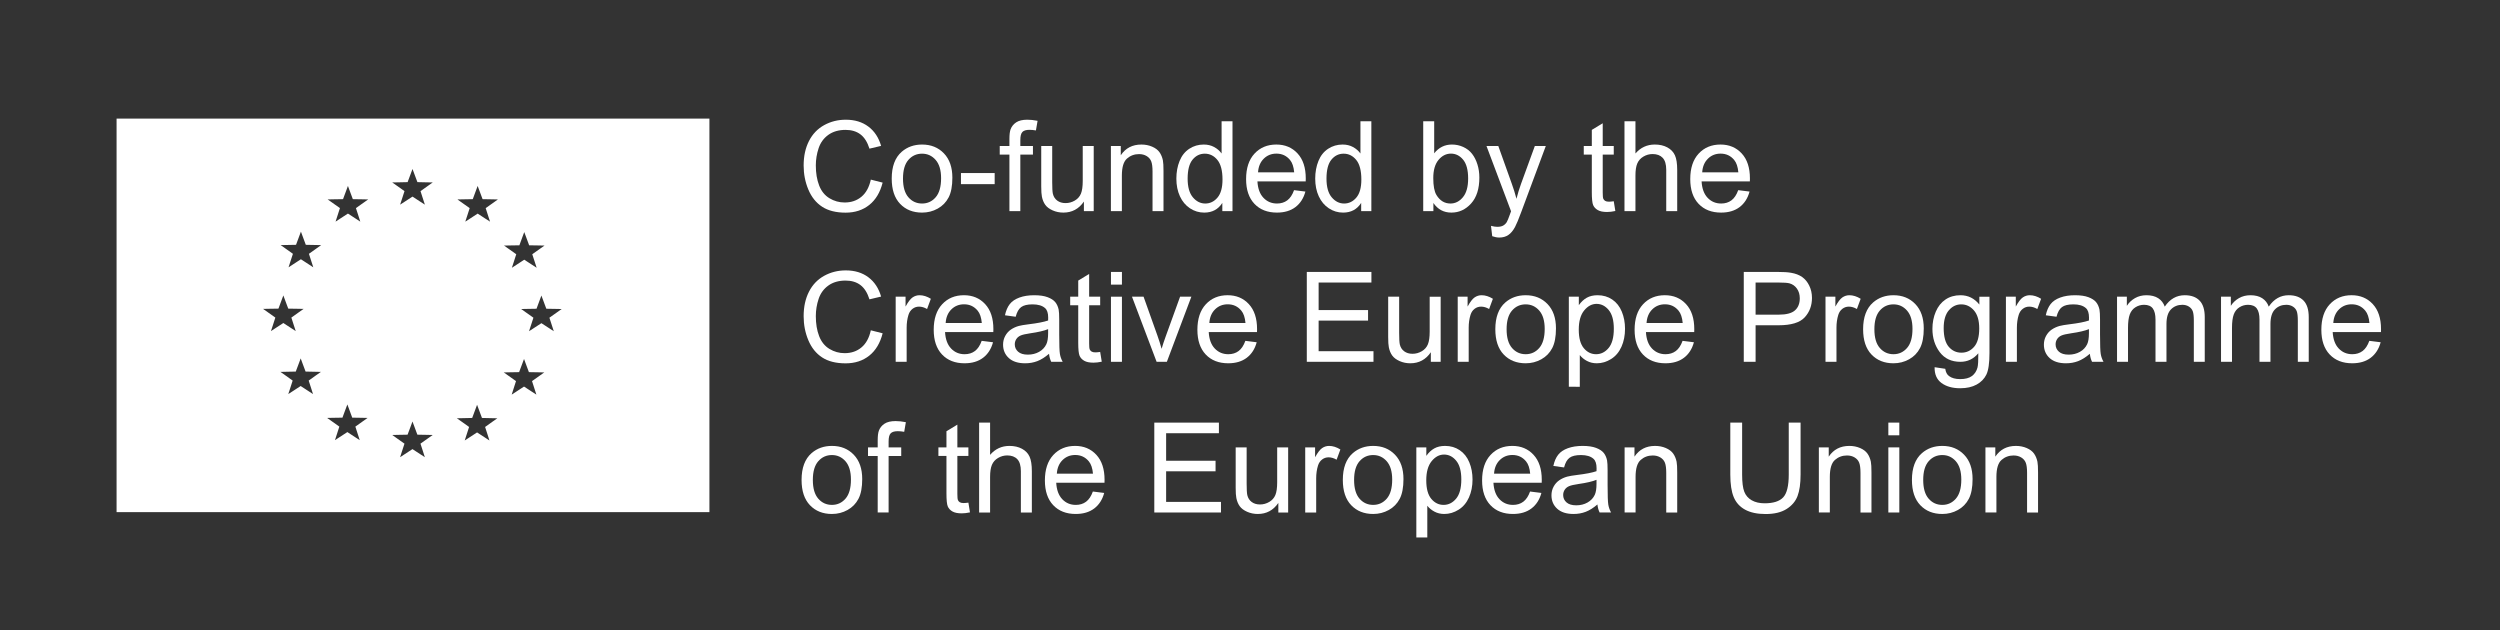 <?xml version="1.0" encoding="utf-8"?>
<!-- Generator: Adobe Illustrator 17.0.0, SVG Export Plug-In . SVG Version: 6.00 Build 0)  -->
<!DOCTYPE svg PUBLIC "-//W3C//DTD SVG 1.1//EN" "http://www.w3.org/Graphics/SVG/1.1/DTD/svg11.dtd">
<svg version="1.1" id="Layer_1" xmlns="http://www.w3.org/2000/svg" xmlns:xlink="http://www.w3.org/1999/xlink" x="0px" y="0px"
	 width="1067.959px" height="269.291px" viewBox="0 0 1067.959 269.291" enable-background="new 0 0 1067.959 269.291"
	 xml:space="preserve">
<rect x="0" y="0" width="1067.959" height="269.291" fill="#333333" stroke="none"/>
<rect y="219.675" fill="none" width="49.606" height="49.607"/>
<rect x="1018.353" y="219.675" fill="none" width="49.606" height="49.607"/>
<rect x="1018.353" y="0" fill="none" width="49.606" height="49.605"/>
<rect y="0" fill="none" width="49.606" height="49.605"/>
<rect y="0" fill="none" width="1068.243" height="269.291"/>
<g>
	<g>
		<path fill="#FFFFFF" d="M49.798,50.651v168.124h253.254V50.651H49.798z M217.959,104.85l3.913-0.061l1.258-3.441l0.821-2.208
			l0.824,2.208l1.271,3.441l3.918,0.061l2.645,0.054l-2.168,1.526l-3.067,2.177l1.116,3.441l0.754,2.341l-2.061-1.344l-3.232-2.109
			l-3.217,2.109l-2.07,1.344l0.763-2.341l1.104-3.441l-3.068-2.177l-2.152-1.526L217.959,104.85z M115.754,141.44l0.763-2.341
			l1.107-3.429l-3.077-2.188l-2.158-1.526l2.65-0.055l3.913-0.061l1.273-3.435l0.818-2.201l0.811,2.201l1.28,3.435l3.906,0.061
			l2.648,0.055l-2.158,1.526l-3.065,2.188l1.104,3.429l0.76,2.341l-2.067-1.35l-3.22-2.104l-3.229,2.104L115.754,141.44z
			 M134.931,160.382l-3.068,2.194l1.106,3.429l0.745,2.341l-2.052-1.343l-3.226-2.104l-3.219,2.104l-2.07,1.331l0.767-2.329
			l1.106-3.429l-3.067-2.194l-2.15-1.516l2.636-0.06l3.907-0.08l1.283-3.416l0.824-2.208l0.806,2.208l1.28,3.416l3.9,0.08
			l2.645,0.06L134.931,160.382z M135.046,106.236l-3.079,2.189l1.106,3.429l0.76,2.341l-2.058-1.344l-3.232-2.104l-3.226,2.104
			l-2.049,1.338l0.745-2.335l1.119-3.429l-3.073-2.189l-2.156-1.533l2.648-0.048l3.906-0.073l1.271-3.422l0.82-2.208l0.818,2.208
			l1.267,3.422l3.916,0.073l2.642,0.048L135.046,106.236z M154.871,180.062l-3.065,2.183l1.104,3.43l0.763,2.348l-2.074-1.345
			l-3.208-2.104l-3.237,2.104l-2.059,1.345l0.76-2.348l1.107-3.43l-3.061-2.183l-2.162-1.532l2.642-0.055l3.91-0.061l1.271-3.442
			l0.83-2.2l0.815,2.2l1.265,3.442l3.913,0.061l2.645,0.055L154.871,180.062z M155.117,86.719l-3.07,2.177l1.109,3.441l0.754,2.346
			l-2.067-1.355l-3.213-2.098l-3.223,2.098l-2.064,1.355l0.757-2.346l1.113-3.441l-3.08-2.177l-2.155-1.526l2.654-0.055l3.903-0.062
			l1.28-3.441l0.815-2.201l0.812,2.201l1.28,3.441l3.91,0.062l2.648,0.055L155.117,86.719z M182.682,187.346l-3.064,2.178
			l1.113,3.429l0.751,2.348l-2.058-1.345l-3.226-2.103l-3.219,2.103l-2.061,1.345l0.75-2.348l1.116-3.429l-3.08-2.178l-2.155-1.531
			l2.651-0.056l3.907-0.072l1.28-3.423l0.812-2.207l0.824,2.207l1.265,3.423l3.922,0.072l2.636,0.056L182.682,187.346z
			 M182.706,79.465l-3.071,2.182l1.107,3.442l0.754,2.334l-2.058-1.336l-3.226-2.104l-3.222,2.104l-2.07,1.336l0.763-2.334
			l1.112-3.442l-3.07-2.182l-2.159-1.532l2.645-0.042l3.913-0.086l1.277-3.423l0.812-2.201l0.821,2.201l1.277,3.423l3.903,0.086
			l2.642,0.042L182.706,79.465z M210.295,180.202l-3.067,2.19l1.106,3.43l0.739,2.346l-2.046-1.344l-3.231-2.104l-3.217,2.104
			l-2.058,1.344l0.757-2.346l1.11-3.43l-3.07-2.19l-2.159-1.519l2.645-0.055l3.906-0.086l1.271-3.422l0.815-2.201l0.82,2.201
			l1.274,3.422l3.91,0.086l2.648,0.055L210.295,180.202z M210.542,86.731l-3.064,2.177l1.095,3.441l0.766,2.334l-2.07-1.337
			l-3.223-2.103l-3.21,2.103l-2.074,1.337l0.766-2.334l1.11-3.441l-3.077-2.177l-2.158-1.532l2.65-0.055l3.907-0.067l1.271-3.441
			l0.814-2.201l0.824,2.201l1.28,3.441l3.913,0.067l2.635,0.055L210.542,86.731z M230.342,160.624l-3.07,2.176l1.106,3.442
			l0.757,2.336l-2.059-1.338l-3.219-2.11l-3.229,2.11l-2.045,1.338l0.741-2.336l1.107-3.442l-3.062-2.176l-2.159-1.531l2.642-0.057
			l3.904-0.065l1.286-3.436l0.815-2.2l0.808,2.2l1.277,3.436l3.913,0.065l2.645,0.057L230.342,160.624z M237.775,133.543
			l-3.077,2.177l1.113,3.435l0.757,2.336l-2.064-1.345l-3.225-2.091l-3.219,2.091l-2.07,1.345l0.763-2.336l1.116-3.435l-3.073-2.177
			l-2.159-1.538l2.645-0.048l3.909-0.067l1.268-3.436l0.821-2.201l0.821,2.201l1.277,3.436l3.913,0.067l2.636,0.048L237.775,133.543
			z"/>
	</g>
</g>
<g>
	<path fill="#FFFFFF" d="M371.996,76.727l5.051,1.284c-1.059,4.173-2.964,7.356-5.715,9.547c-2.751,2.191-6.115,3.287-10.09,3.287
		c-4.114,0-7.46-0.842-10.038-2.527c-2.578-1.685-4.54-4.126-5.884-7.321c-1.346-3.196-2.018-6.627-2.018-10.294
		c0-3.998,0.759-7.486,2.278-10.463c1.519-2.977,3.68-5.239,6.483-6.784c2.803-1.545,5.889-2.318,9.256-2.318
		c3.819,0,7.03,0.978,9.634,2.934c2.604,1.956,4.418,4.706,5.442,8.25l-4.973,1.179c-0.885-2.793-2.17-4.828-3.854-6.103
		c-1.684-1.274-3.801-1.912-6.353-1.912c-2.934,0-5.386,0.707-7.355,2.122c-1.971,1.414-3.355,3.313-4.153,5.697
		c-0.798,2.383-1.198,4.841-1.198,7.373c0,3.265,0.473,6.116,1.419,8.552c0.946,2.436,2.418,4.256,4.414,5.461
		c1.996,1.205,4.157,1.808,6.483,1.808c2.829,0,5.225-0.821,7.186-2.462C369.974,82.394,371.301,79.958,371.996,76.727z"/>
	<path fill="#FFFFFF" d="M380.927,76.282c0-5.151,1.423-8.966,4.27-11.446c2.378-2.061,5.277-3.091,8.697-3.091
		c3.802,0,6.909,1.253,9.322,3.759c2.413,2.506,3.619,5.968,3.619,10.385c0,3.58-0.534,6.395-1.602,8.447
		c-1.067,2.052-2.621,3.645-4.661,4.78c-2.04,1.135-4.266,1.702-6.679,1.702c-3.871,0-7-1.248-9.387-3.745
		C382.12,84.576,380.927,80.98,380.927,76.282z M385.744,76.282c0,3.562,0.772,6.23,2.317,8.002
		c1.545,1.772,3.489,2.658,5.833,2.658c2.326,0,4.261-0.89,5.807-2.671c1.544-1.781,2.317-4.496,2.317-8.146
		c0-3.44-0.777-6.046-2.331-7.818c-1.554-1.772-3.485-2.658-5.793-2.658c-2.343,0-4.288,0.882-5.833,2.645
		C386.516,70.057,385.744,72.72,385.744,76.282z"/>
	<path fill="#FFFFFF" d="M410.506,78.666v-4.741h14.399v4.741H410.506z"/>
	<path fill="#FFFFFF" d="M431.206,90.19V66.041h-4.14v-3.667h4.14v-2.96c0-1.868,0.164-3.256,0.495-4.164
		c0.451-1.222,1.246-2.213,2.382-2.973c1.137-0.759,2.729-1.139,4.778-1.139c1.319,0,2.777,0.157,4.374,0.472l-0.703,4.112
		c-0.972-0.174-1.892-0.262-2.76-0.262c-1.423,0-2.431,0.306-3.02,0.917c-0.59,0.612-0.885,1.755-0.885,3.431v2.567h5.39v3.667
		h-5.39V90.19H431.206z"/>
	<path fill="#FFFFFF" d="M463.024,90.19v-4.086c-2.152,3.143-5.077,4.714-8.774,4.714c-1.632,0-3.155-0.314-4.57-0.943
		c-1.415-0.628-2.465-1.419-3.15-2.37c-0.686-0.952-1.168-2.117-1.445-3.497c-0.191-0.926-0.286-2.392-0.286-4.4V62.374h4.686
		v15.427c0,2.462,0.095,4.121,0.287,4.977c0.295,1.24,0.92,2.213,1.874,2.92c0.955,0.708,2.135,1.061,3.541,1.061
		c1.406,0,2.725-0.362,3.958-1.087c1.233-0.725,2.104-1.712,2.617-2.96c0.512-1.248,0.768-3.06,0.768-5.435V62.374h4.687V90.19
		H463.024z"/>
	<path fill="#FFFFFF" d="M474.559,90.19V62.374h4.219v3.955c2.031-3.055,4.963-4.583,8.801-4.583c1.666,0,3.197,0.301,4.596,0.904
		c1.396,0.602,2.441,1.393,3.137,2.37c0.693,0.978,1.18,2.139,1.459,3.484c0.172,0.873,0.26,2.401,0.26,4.583V90.19h-4.688V73.27
		c0-1.92-0.182-3.356-0.547-4.309c-0.363-0.951-1.012-1.711-1.939-2.279c-0.928-0.567-2.018-0.851-3.268-0.851
		c-1.996,0-3.719,0.638-5.168,1.912c-1.449,1.275-2.174,3.693-2.174,7.255V90.19H474.559z"/>
	<path fill="#FFFFFF" d="M522.155,90.19v-3.51c-1.754,2.759-4.331,4.138-7.733,4.138c-2.204,0-4.23-0.611-6.08-1.834
		c-1.849-1.222-3.28-2.929-4.296-5.121c-1.016-2.191-1.523-4.71-1.523-7.556c0-2.776,0.46-5.295,1.381-7.557
		c0.919-2.261,2.3-3.994,4.14-5.199c1.84-1.205,3.896-1.807,6.171-1.807c1.666,0,3.15,0.354,4.452,1.061
		c1.302,0.708,2.36,1.628,3.177,2.764V51.792h4.661V90.19H522.155z M507.34,76.308c0,3.562,0.746,6.225,2.239,7.989
		c1.492,1.764,3.255,2.645,5.285,2.645c2.049,0,3.789-0.842,5.221-2.527c1.433-1.685,2.148-4.256,2.148-7.714
		c0-3.806-0.729-6.6-2.188-8.381c-1.458-1.781-3.254-2.671-5.39-2.671c-2.083,0-3.823,0.855-5.221,2.566
		C508.038,69.926,507.34,72.624,507.34,76.308z"/>
	<path fill="#FFFFFF" d="M552.802,81.232l4.843,0.603c-0.764,2.847-2.178,5.055-4.244,6.627c-2.065,1.571-4.704,2.357-7.915,2.357
		c-4.045,0-7.252-1.252-9.621-3.758c-2.369-2.505-3.554-6.02-3.554-10.542c0-4.679,1.197-8.312,3.593-10.896
		c2.396-2.584,5.503-3.876,9.321-3.876c3.697,0,6.718,1.266,9.061,3.798c2.344,2.532,3.515,6.094,3.515,10.687
		c0,0.279-0.009,0.699-0.025,1.257h-20.622c0.173,3.056,1.032,5.396,2.578,7.02c1.544,1.624,3.471,2.436,5.78,2.436
		c1.718,0,3.185-0.454,4.4-1.362C551.127,84.672,552.09,83.223,552.802,81.232z M537.414,73.61h15.44
		c-0.209-2.34-0.799-4.095-1.771-5.265c-1.492-1.816-3.428-2.724-5.806-2.724c-2.153,0-3.963,0.725-5.429,2.174
		C538.381,69.245,537.57,71.183,537.414,73.61z"/>
	<path fill="#FFFFFF" d="M581.47,90.19v-3.51c-1.754,2.759-4.331,4.138-7.733,4.138c-2.204,0-4.23-0.611-6.08-1.834
		c-1.849-1.222-3.28-2.929-4.296-5.121c-1.016-2.191-1.523-4.71-1.523-7.556c0-2.776,0.46-5.295,1.381-7.557
		c0.919-2.261,2.3-3.994,4.14-5.199c1.84-1.205,3.897-1.807,6.171-1.807c1.666,0,3.15,0.354,4.452,1.061
		c1.302,0.708,2.36,1.628,3.177,2.764V51.792h4.661V90.19H581.47z M566.654,76.308c0,3.562,0.746,6.225,2.239,7.989
		c1.492,1.764,3.255,2.645,5.285,2.645c2.049,0,3.789-0.842,5.221-2.527c1.433-1.685,2.148-4.256,2.148-7.714
		c0-3.806-0.73-6.6-2.188-8.381c-1.458-1.781-3.254-2.671-5.39-2.671c-2.083,0-3.823,0.855-5.221,2.566
		C567.352,69.926,566.654,72.624,566.654,76.308z"/>
	<path fill="#FFFFFF" d="M612.324,90.19h-4.348V51.792h4.687v13.699c1.979-2.497,4.505-3.746,7.577-3.746
		c1.701,0,3.311,0.345,4.83,1.035c1.519,0.69,2.769,1.659,3.749,2.907c0.981,1.249,1.749,2.755,2.305,4.518
		c0.556,1.764,0.833,3.65,0.833,5.658c0,4.767-1.172,8.452-3.515,11.053c-2.344,2.602-5.156,3.902-8.437,3.902
		c-3.264,0-5.824-1.371-7.682-4.112V90.19z M612.272,76.072c0,3.336,0.451,5.745,1.355,7.229c1.475,2.427,3.471,3.641,5.988,3.641
		c2.048,0,3.818-0.895,5.312-2.685c1.493-1.789,2.239-4.456,2.239-8.001c0-3.632-0.716-6.312-2.147-8.042
		c-1.433-1.729-3.164-2.593-5.195-2.593c-2.048,0-3.818,0.895-5.312,2.685C613.019,70.096,612.272,72.685,612.272,76.072z"/>
	<path fill="#FFFFFF" d="M637.451,100.903l-0.521-4.427c1.023,0.279,1.918,0.419,2.682,0.419c1.042,0,1.875-0.175,2.5-0.524
		c0.625-0.349,1.137-0.838,1.536-1.466c0.295-0.472,0.773-1.642,1.432-3.51c0.087-0.262,0.226-0.646,0.417-1.153l-10.493-27.869
		h5.051l5.755,16.108c0.746,2.043,1.414,4.191,2.005,6.443c0.538-2.165,1.18-4.278,1.927-6.338l5.91-16.213h4.688l-10.52,28.288
		c-1.129,3.055-2.005,5.16-2.63,6.312c-0.833,1.554-1.788,2.693-2.864,3.418s-2.36,1.087-3.854,1.087
		C639.569,101.479,638.561,101.287,637.451,100.903z"/>
	<path fill="#FFFFFF" d="M689.37,85.973l0.677,4.165c-1.319,0.279-2.499,0.419-3.541,0.419c-1.701,0-3.02-0.271-3.958-0.812
		s-1.597-1.252-1.979-2.135c-0.382-0.881-0.573-2.737-0.573-5.566V66.041h-3.437v-3.667h3.437v-6.888l4.661-2.829v9.717h4.713v3.667
		h-4.713v16.266c0,1.345,0.082,2.209,0.247,2.593c0.165,0.384,0.434,0.69,0.808,0.917c0.373,0.227,0.906,0.34,1.602,0.34
		C687.834,86.156,688.519,86.095,689.37,85.973z"/>
	<path fill="#FFFFFF" d="M693.952,90.19V51.792h4.688v13.777c2.187-2.549,4.947-3.824,8.279-3.824c2.049,0,3.828,0.406,5.338,1.218
		c1.511,0.812,2.591,1.934,3.242,3.366c0.65,1.432,0.977,3.51,0.977,6.234V90.19h-4.688V72.563c0-2.357-0.508-4.073-1.523-5.147
		c-1.016-1.074-2.452-1.611-4.31-1.611c-1.389,0-2.695,0.363-3.919,1.087c-1.224,0.725-2.096,1.707-2.616,2.946
		c-0.522,1.24-0.781,2.951-0.781,5.134V90.19H693.952z"/>
	<path fill="#FFFFFF" d="M742.539,81.232l4.843,0.603c-0.764,2.847-2.178,5.055-4.244,6.627c-2.065,1.571-4.704,2.357-7.915,2.357
		c-4.045,0-7.252-1.252-9.621-3.758c-2.369-2.505-3.554-6.02-3.554-10.542c0-4.679,1.197-8.312,3.593-10.896
		c2.396-2.584,5.503-3.876,9.321-3.876c3.697,0,6.718,1.266,9.062,3.798c2.344,2.532,3.515,6.094,3.515,10.687
		c0,0.279-0.009,0.699-0.025,1.257h-20.622c0.173,3.056,1.032,5.396,2.578,7.02c1.544,1.624,3.471,2.436,5.78,2.436
		c1.718,0,3.185-0.454,4.4-1.362C740.864,84.672,741.827,83.223,742.539,81.232z M727.151,73.61h15.44
		c-0.209-2.34-0.799-4.095-1.772-5.265c-1.492-1.816-3.428-2.724-5.806-2.724c-2.153,0-3.963,0.725-5.429,2.174
		C728.118,69.245,727.308,71.183,727.151,73.61z"/>
	<path fill="#FFFFFF" d="M371.996,141.098l5.051,1.283c-1.059,4.174-2.964,7.357-5.715,9.547c-2.751,2.192-6.115,3.288-10.09,3.288
		c-4.114,0-7.46-0.843-10.038-2.528c-2.578-1.685-4.54-4.125-5.884-7.32c-1.346-3.195-2.018-6.627-2.018-10.294
		c0-3.998,0.759-7.486,2.278-10.463c1.519-2.977,3.68-5.239,6.483-6.784c2.803-1.545,5.889-2.318,9.256-2.318
		c3.819,0,7.03,0.978,9.634,2.934c2.604,1.956,4.418,4.706,5.442,8.25l-4.973,1.179c-0.885-2.794-2.17-4.828-3.854-6.103
		c-1.684-1.274-3.801-1.912-6.353-1.912c-2.934,0-5.386,0.707-7.355,2.122c-1.971,1.414-3.355,3.313-4.153,5.697
		c-0.798,2.383-1.198,4.841-1.198,7.373c0,3.265,0.473,6.116,1.419,8.551c0.946,2.437,2.418,4.257,4.414,5.462
		c1.996,1.204,4.157,1.807,6.483,1.807c2.829,0,5.225-0.82,7.186-2.462C369.974,146.765,371.301,144.328,371.996,141.098z"/>
	<path fill="#FFFFFF" d="M382.619,154.561v-27.816h4.218v4.217c1.076-1.973,2.07-3.274,2.981-3.903
		c0.911-0.628,1.914-0.943,3.007-0.943c1.579,0,3.185,0.507,4.817,1.519l-1.614,4.374c-1.145-0.681-2.291-1.021-3.437-1.021
		c-1.024,0-1.944,0.311-2.76,0.93c-0.816,0.62-1.397,1.479-1.744,2.58c-0.521,1.677-0.781,3.51-0.781,5.501v14.562H382.619z"/>
	<path fill="#FFFFFF" d="M419.358,145.603l4.843,0.603c-0.764,2.847-2.179,5.056-4.244,6.627c-2.066,1.571-4.704,2.357-7.915,2.357
		c-4.045,0-7.251-1.253-9.621-3.759c-2.369-2.506-3.554-6.02-3.554-10.543c0-4.679,1.198-8.311,3.593-10.896
		c2.396-2.584,5.502-3.876,9.322-3.876c3.697,0,6.718,1.266,9.061,3.798c2.343,2.532,3.515,6.094,3.515,10.686
		c0,0.28-0.009,0.699-0.026,1.258H403.71c0.173,3.056,1.033,5.395,2.578,7.02c1.545,1.624,3.472,2.436,5.78,2.436
		c1.719,0,3.185-0.454,4.4-1.361C417.683,149.043,418.646,147.594,419.358,145.603z M403.97,137.98h15.44
		c-0.208-2.339-0.798-4.094-1.771-5.264c-1.493-1.816-3.428-2.724-5.807-2.724c-2.152,0-3.962,0.725-5.429,2.174
		C404.938,133.616,404.126,135.554,403.97,137.98z"/>
	<path fill="#FFFFFF" d="M448.13,151.129c-1.736,1.484-3.407,2.532-5.012,3.143c-1.605,0.611-3.329,0.917-5.169,0.917
		c-3.038,0-5.373-0.747-7.004-2.239c-1.632-1.493-2.448-3.401-2.448-5.724c0-1.362,0.308-2.606,0.924-3.732
		c0.616-1.126,1.423-2.029,2.421-2.711c0.998-0.681,2.122-1.195,3.372-1.545c0.92-0.244,2.309-0.48,4.166-0.707
		c3.784-0.454,6.57-0.996,8.358-1.624c0.017-0.645,0.026-1.057,0.026-1.231c0-1.92-0.443-3.274-1.328-4.06
		c-1.198-1.065-2.977-1.598-5.337-1.598c-2.205,0-3.832,0.389-4.882,1.166c-1.05,0.777-1.827,2.152-2.331,4.125l-4.583-0.628
		c0.417-1.973,1.102-3.566,2.057-4.78c0.955-1.213,2.335-2.147,4.14-2.802c1.805-0.655,3.897-0.982,6.275-0.982
		c2.36,0,4.279,0.279,5.754,0.838c1.475,0.559,2.56,1.262,3.255,2.108c0.694,0.847,1.18,1.917,1.458,3.208
		c0.156,0.803,0.234,2.252,0.234,4.348v6.286c0,4.383,0.1,7.154,0.299,8.315c0.199,1.162,0.594,2.275,1.185,3.34h-4.895
		C448.581,153.583,448.27,152.439,448.13,151.129z M447.74,140.6c-1.702,0.699-4.253,1.293-7.655,1.781
		c-1.927,0.28-3.29,0.594-4.088,0.943c-0.799,0.35-1.415,0.86-1.849,1.532c-0.434,0.672-0.651,1.419-0.651,2.239
		c0,1.257,0.473,2.305,1.419,3.143c0.946,0.838,2.33,1.257,4.153,1.257c1.805,0,3.411-0.398,4.817-1.191
		c1.406-0.795,2.439-1.882,3.099-3.262c0.503-1.064,0.755-2.636,0.755-4.714V140.6z"/>
	<path fill="#FFFFFF" d="M469.976,150.344l0.677,4.164c-1.319,0.279-2.5,0.419-3.541,0.419c-1.701,0-3.021-0.27-3.957-0.811
		c-0.938-0.541-1.598-1.253-1.979-2.135c-0.382-0.882-0.573-2.737-0.573-5.566v-16.004h-3.437v-3.667h3.437v-6.888l4.661-2.829
		v9.717h4.713v3.667h-4.713v16.266c0,1.345,0.082,2.209,0.247,2.593c0.165,0.385,0.434,0.69,0.808,0.917
		c0.373,0.227,0.907,0.341,1.601,0.341C468.44,150.527,469.125,150.466,469.976,150.344z"/>
	<path fill="#FFFFFF" d="M474.584,121.585v-5.422h4.687v5.422H474.584z M474.584,154.561v-27.816h4.687v27.816H474.584z"/>
	<path fill="#FFFFFF" d="M494.087,154.561l-10.52-27.816h4.947l5.937,16.658c0.643,1.799,1.232,3.667,1.77,5.605
		c0.417-1.467,0.998-3.23,1.745-5.291l6.145-16.973h4.817l-10.468,27.816H494.087z"/>
	<path fill="#FFFFFF" d="M531.998,145.603l4.843,0.603c-0.764,2.847-2.178,5.056-4.244,6.627c-2.065,1.571-4.704,2.357-7.915,2.357
		c-4.045,0-7.252-1.253-9.621-3.759c-2.369-2.506-3.554-6.02-3.554-10.543c0-4.679,1.197-8.311,3.593-10.896
		c2.396-2.584,5.503-3.876,9.321-3.876c3.697,0,6.718,1.266,9.061,3.798c2.344,2.532,3.515,6.094,3.515,10.686
		c0,0.28-0.009,0.699-0.025,1.258H516.35c0.173,3.056,1.032,5.395,2.578,7.02c1.544,1.624,3.471,2.436,5.78,2.436
		c1.718,0,3.185-0.454,4.4-1.361C530.323,149.043,531.286,147.594,531.998,145.603z M516.61,137.98h15.44
		c-0.209-2.339-0.799-4.094-1.771-5.264c-1.492-1.816-3.428-2.724-5.806-2.724c-2.153,0-3.963,0.725-5.429,2.174
		C517.577,133.616,516.767,135.554,516.61,137.98z"/>
	<path fill="#FFFFFF" d="M558.244,154.561v-38.398h27.601v4.531h-22.549v11.76h21.116v4.505h-21.116v13.07h23.434v4.531H558.244z"/>
	<path fill="#FFFFFF" d="M611.231,154.561v-4.086c-2.153,3.143-5.078,4.715-8.775,4.715c-1.632,0-3.154-0.314-4.569-0.943
		c-1.415-0.629-2.465-1.418-3.15-2.37c-0.686-0.951-1.168-2.117-1.445-3.497c-0.191-0.925-0.286-2.392-0.286-4.4v-17.234h4.687
		v15.428c0,2.462,0.096,4.121,0.286,4.977c0.295,1.239,0.92,2.213,1.875,2.92c0.954,0.707,2.135,1.061,3.541,1.061
		s2.726-0.361,3.958-1.087c1.232-0.724,2.104-1.711,2.617-2.959c0.512-1.249,0.767-3.061,0.767-5.436v-14.903h4.687v27.816H611.231z
		"/>
	<path fill="#FFFFFF" d="M622.714,154.561v-27.816h4.218v4.217c1.076-1.973,2.07-3.274,2.982-3.903
		c0.912-0.628,1.914-0.943,3.008-0.943c1.579,0,3.185,0.507,4.816,1.519l-1.614,4.374c-1.146-0.681-2.291-1.021-3.437-1.021
		c-1.024,0-1.944,0.311-2.76,0.93c-0.816,0.62-1.397,1.479-1.745,2.58c-0.521,1.677-0.781,3.51-0.781,5.501v14.562H622.714z"/>
	<path fill="#FFFFFF" d="M638.778,140.652c0-5.151,1.423-8.966,4.271-11.446c2.378-2.06,5.276-3.091,8.696-3.091
		c3.802,0,6.908,1.253,9.321,3.759c2.413,2.506,3.619,5.968,3.619,10.385c0,3.579-0.533,6.396-1.6,8.447
		c-1.067,2.052-2.622,3.645-4.661,4.779c-2.04,1.135-4.266,1.703-6.679,1.703c-3.871,0-7-1.248-9.387-3.746
		C639.972,148.947,638.778,145.35,638.778,140.652z M643.596,140.652c0,3.562,0.771,6.23,2.317,8.002
		c1.544,1.772,3.488,2.658,5.832,2.658c2.326,0,4.262-0.891,5.807-2.672c1.545-1.78,2.317-4.496,2.317-8.146
		c0-3.439-0.777-6.046-2.33-7.818c-1.554-1.772-3.485-2.658-5.794-2.658c-2.344,0-4.288,0.882-5.832,2.645
		C644.367,134.428,643.596,137.09,643.596,140.652z"/>
	<path fill="#FFFFFF" d="M670.18,165.221v-38.477h4.271v3.615c1.007-1.415,2.144-2.475,3.411-3.183
		c1.267-0.707,2.803-1.061,4.608-1.061c2.36,0,4.443,0.611,6.249,1.833c1.806,1.222,3.168,2.947,4.088,5.173
		c0.92,2.227,1.38,4.667,1.38,7.321c0,2.846-0.507,5.408-1.522,7.687c-1.016,2.279-2.491,4.025-4.427,5.239
		c-1.936,1.213-3.971,1.82-6.106,1.82c-1.562,0-2.965-0.332-4.205-0.995c-1.241-0.664-2.262-1.502-3.06-2.515v13.541H670.18z
		 M674.424,140.81c0,3.58,0.721,6.226,2.161,7.937c1.441,1.711,3.185,2.566,5.234,2.566c2.083,0,3.866-0.886,5.351-2.658
		c1.484-1.772,2.227-4.519,2.227-8.237c0-3.545-0.726-6.199-2.175-7.963c-1.449-1.763-3.181-2.645-5.194-2.645
		c-1.996,0-3.763,0.939-5.299,2.816C675.192,134.502,674.424,137.23,674.424,140.81z"/>
	<path fill="#FFFFFF" d="M718.767,145.603l4.843,0.603c-0.764,2.847-2.178,5.056-4.244,6.627c-2.065,1.571-4.704,2.357-7.915,2.357
		c-4.045,0-7.252-1.253-9.621-3.759c-2.369-2.506-3.554-6.02-3.554-10.543c0-4.679,1.197-8.311,3.593-10.896
		c2.396-2.584,5.503-3.876,9.321-3.876c3.697,0,6.718,1.266,9.062,3.798c2.344,2.532,3.515,6.094,3.515,10.686
		c0,0.28-0.009,0.699-0.025,1.258h-20.622c0.173,3.056,1.032,5.395,2.578,7.02c1.544,1.624,3.471,2.436,5.78,2.436
		c1.718,0,3.185-0.454,4.4-1.361C717.092,149.043,718.055,147.594,718.767,145.603z M703.379,137.98h15.44
		c-0.209-2.339-0.799-4.094-1.771-5.264c-1.492-1.816-3.428-2.724-5.806-2.724c-2.153,0-3.963,0.725-5.429,2.174
		C704.346,133.616,703.535,135.554,703.379,137.98z"/>
	<path fill="#FFFFFF" d="M744.909,154.561v-38.398h14.398c2.534,0,4.47,0.122,5.807,0.367c1.875,0.314,3.445,0.913,4.713,1.794
		c1.267,0.882,2.287,2.117,3.06,3.706c0.772,1.589,1.158,3.335,1.158,5.238c0,3.266-1.033,6.029-3.099,8.29
		c-2.065,2.261-5.798,3.392-11.196,3.392h-9.79v15.61H744.909z M749.96,134.418h9.868c3.264,0,5.581-0.611,6.952-1.833
		c1.371-1.222,2.058-2.942,2.058-5.16c0-1.606-0.404-2.981-1.211-4.125c-0.808-1.143-1.871-1.899-3.19-2.266
		c-0.851-0.227-2.422-0.34-4.713-0.34h-9.765V134.418z"/>
	<path fill="#FFFFFF" d="M779.825,154.561v-27.816h4.218v4.217c1.076-1.973,2.07-3.274,2.981-3.903
		c0.912-0.628,1.914-0.943,3.008-0.943c1.579,0,3.186,0.507,4.816,1.519l-1.614,4.374c-1.146-0.681-2.291-1.021-3.437-1.021
		c-1.024,0-1.944,0.311-2.76,0.93c-0.816,0.62-1.398,1.479-1.745,2.58c-0.521,1.677-0.781,3.51-0.781,5.501v14.562H779.825z"/>
	<path fill="#FFFFFF" d="M795.891,140.652c0-5.151,1.423-8.966,4.271-11.446c2.378-2.06,5.276-3.091,8.696-3.091
		c3.802,0,6.908,1.253,9.321,3.759c2.413,2.506,3.619,5.968,3.619,10.385c0,3.579-0.533,6.396-1.601,8.447
		c-1.067,2.052-2.622,3.645-4.661,4.779c-2.04,1.135-4.266,1.703-6.679,1.703c-3.871,0-7-1.248-9.387-3.746
		C797.084,148.947,795.891,145.35,795.891,140.652z M800.708,140.652c0,3.562,0.771,6.23,2.317,8.002
		c1.544,1.772,3.488,2.658,5.832,2.658c2.326,0,4.262-0.891,5.807-2.672c1.545-1.78,2.317-4.496,2.317-8.146
		c0-3.439-0.777-6.046-2.33-7.818c-1.554-1.772-3.485-2.658-5.794-2.658c-2.344,0-4.288,0.882-5.832,2.645
		C801.479,134.428,800.708,137.09,800.708,140.652z"/>
	<path fill="#FFFFFF" d="M826.434,156.865l4.557,0.682c0.19,1.414,0.72,2.444,1.588,3.09c1.163,0.873,2.751,1.31,4.765,1.31
		c2.17,0,3.845-0.437,5.025-1.31c1.181-0.873,1.979-2.095,2.396-3.666c0.243-0.961,0.355-2.978,0.339-6.051
		c-2.049,2.427-4.6,3.641-7.655,3.641c-3.802,0-6.744-1.379-8.827-4.139c-2.083-2.759-3.124-6.067-3.124-9.927
		c0-2.654,0.477-5.103,1.432-7.347c0.955-2.244,2.339-3.977,4.153-5.199c1.813-1.222,3.944-1.833,6.393-1.833
		c3.263,0,5.953,1.327,8.071,3.981v-3.353h4.322v24.045c0,4.33-0.439,7.4-1.315,9.206c-0.877,1.808-2.266,3.235-4.166,4.283
		c-1.901,1.047-4.24,1.571-7.018,1.571c-3.298,0-5.963-0.747-7.994-2.239C827.345,162.117,826.363,159.868,826.434,156.865z
		 M830.312,140.154c0,3.65,0.721,6.312,2.161,7.989c1.441,1.676,3.246,2.515,5.416,2.515c2.152,0,3.958-0.834,5.416-2.502
		c1.458-1.667,2.188-4.282,2.188-7.845c0-3.404-0.751-5.972-2.253-7.7c-1.501-1.729-3.31-2.593-5.429-2.593
		c-2.083,0-3.853,0.851-5.311,2.554C831.042,134.274,830.312,136.802,830.312,140.154z"/>
	<path fill="#FFFFFF" d="M856.897,154.561v-27.816h4.218v4.217c1.076-1.973,2.07-3.274,2.982-3.903
		c0.912-0.628,1.914-0.943,3.008-0.943c1.579,0,3.185,0.507,4.816,1.519l-1.614,4.374c-1.146-0.681-2.291-1.021-3.437-1.021
		c-1.024,0-1.944,0.311-2.76,0.93c-0.816,0.62-1.397,1.479-1.745,2.58c-0.521,1.677-0.781,3.51-0.781,5.501v14.562H856.897z"/>
	<path fill="#FFFFFF" d="M892.751,151.129c-1.736,1.484-3.407,2.532-5.013,3.143c-1.606,0.611-3.329,0.917-5.168,0.917
		c-3.038,0-5.373-0.747-7.005-2.239c-1.632-1.493-2.447-3.401-2.447-5.724c0-1.362,0.308-2.606,0.925-3.732
		c0.615-1.126,1.423-2.029,2.421-2.711c0.998-0.681,2.122-1.195,3.372-1.545c0.92-0.244,2.309-0.48,4.166-0.707
		c3.784-0.454,6.57-0.996,8.358-1.624c0.017-0.645,0.025-1.057,0.025-1.231c0-1.92-0.442-3.274-1.327-4.06
		c-1.198-1.065-2.978-1.598-5.338-1.598c-2.205,0-3.832,0.389-4.882,1.166c-1.051,0.777-1.827,2.152-2.331,4.125l-4.582-0.628
		c0.416-1.973,1.102-3.566,2.057-4.78c0.954-1.213,2.334-2.147,4.14-2.802c1.806-0.655,3.897-0.982,6.275-0.982
		c2.36,0,4.278,0.279,5.754,0.838c1.476,0.559,2.56,1.262,3.255,2.108c0.694,0.847,1.181,1.917,1.458,3.208
		c0.156,0.803,0.234,2.252,0.234,4.348v6.286c0,4.383,0.1,7.154,0.3,8.315c0.199,1.162,0.595,2.275,1.185,3.34h-4.895
		C893.202,153.583,892.89,152.439,892.751,151.129z M892.36,140.6c-1.701,0.699-4.253,1.293-7.655,1.781
		c-1.927,0.28-3.29,0.594-4.088,0.943c-0.799,0.35-1.415,0.86-1.849,1.532c-0.435,0.672-0.651,1.419-0.651,2.239
		c0,1.257,0.473,2.305,1.419,3.143c0.946,0.838,2.331,1.257,4.153,1.257c1.806,0,3.411-0.398,4.817-1.191
		c1.405-0.795,2.438-1.882,3.099-3.262c0.503-1.064,0.755-2.636,0.755-4.714V140.6z"/>
	<path fill="#FFFFFF" d="M904.363,154.561v-27.816h4.192v3.903c0.868-1.362,2.022-2.458,3.463-3.287
		c1.44-0.829,3.081-1.244,4.922-1.244c2.048,0,3.727,0.428,5.038,1.283c1.311,0.856,2.234,2.052,2.773,3.588
		c2.188-3.248,5.034-4.872,8.541-4.872c2.742,0,4.852,0.764,6.327,2.292c1.475,1.528,2.213,3.881,2.213,7.059v19.094h-4.661v-17.522
		c0-1.886-0.151-3.244-0.455-4.073c-0.304-0.829-0.855-1.497-1.653-2.003c-0.799-0.506-1.736-0.76-2.812-0.76
		c-1.944,0-3.559,0.651-4.843,1.951c-1.285,1.301-1.927,3.383-1.927,6.247v16.161h-4.687v-18.072c0-2.096-0.383-3.667-1.146-4.715
		c-0.764-1.048-2.014-1.572-3.749-1.572c-1.319,0-2.539,0.35-3.658,1.048c-1.12,0.698-1.932,1.72-2.435,3.064
		c-0.504,1.345-0.755,3.283-0.755,5.815v14.432H904.363z"/>
	<path fill="#FFFFFF" d="M948.784,154.561v-27.816h4.192v3.903c0.868-1.362,2.022-2.458,3.463-3.287
		c1.44-0.829,3.081-1.244,4.922-1.244c2.048,0,3.727,0.428,5.038,1.283c1.311,0.856,2.234,2.052,2.773,3.588
		c2.188-3.248,5.034-4.872,8.541-4.872c2.742,0,4.852,0.764,6.327,2.292c1.475,1.528,2.213,3.881,2.213,7.059v19.094h-4.661v-17.522
		c0-1.886-0.151-3.244-0.455-4.073c-0.304-0.829-0.855-1.497-1.653-2.003c-0.799-0.506-1.736-0.76-2.812-0.76
		c-1.944,0-3.559,0.651-4.843,1.951c-1.285,1.301-1.927,3.383-1.927,6.247v16.161h-4.687v-18.072c0-2.096-0.383-3.667-1.146-4.715
		c-0.764-1.048-2.014-1.572-3.749-1.572c-1.319,0-2.539,0.35-3.658,1.048c-1.12,0.698-1.932,1.72-2.435,3.064
		c-0.504,1.345-0.755,3.283-0.755,5.815v14.432H948.784z"/>
	<path fill="#FFFFFF" d="M1012.134,145.603l4.843,0.603c-0.764,2.847-2.178,5.056-4.244,6.627c-2.065,1.571-4.704,2.357-7.915,2.357
		c-4.045,0-7.252-1.253-9.621-3.759c-2.369-2.506-3.554-6.02-3.554-10.543c0-4.679,1.197-8.311,3.593-10.896
		c2.396-2.584,5.503-3.876,9.321-3.876c3.697,0,6.718,1.266,9.062,3.798c2.344,2.532,3.515,6.094,3.515,10.686
		c0,0.28-0.009,0.699-0.025,1.258h-20.622c0.173,3.056,1.032,5.395,2.578,7.02c1.544,1.624,3.471,2.436,5.78,2.436
		c1.718,0,3.185-0.454,4.4-1.361C1010.459,149.043,1011.422,147.594,1012.134,145.603z M996.746,137.98h15.44
		c-0.209-2.339-0.799-4.094-1.772-5.264c-1.492-1.816-3.428-2.724-5.806-2.724c-2.153,0-3.963,0.725-5.429,2.174
		C997.713,133.616,996.902,135.554,996.746,137.98z"/>
	<path fill="#FFFFFF" d="M342.417,205.022c0-5.15,1.423-8.966,4.27-11.446c2.378-2.06,5.277-3.091,8.697-3.091
		c3.802,0,6.909,1.254,9.322,3.759c2.413,2.506,3.619,5.968,3.619,10.386c0,3.579-0.534,6.396-1.602,8.447
		c-1.067,2.052-2.621,3.645-4.661,4.779c-2.04,1.135-4.266,1.703-6.679,1.703c-3.871,0-7-1.248-9.387-3.746
		C343.61,213.317,342.417,209.72,342.417,205.022z M347.234,205.022c0,3.562,0.772,6.23,2.317,8.002
		c1.545,1.773,3.489,2.658,5.832,2.658c2.326,0,4.261-0.891,5.807-2.672c1.544-1.78,2.317-4.496,2.317-8.145
		c0-3.439-0.777-6.046-2.331-7.818c-1.554-1.771-3.485-2.658-5.793-2.658c-2.343,0-4.288,0.882-5.832,2.645
		C348.006,198.798,347.234,201.46,347.234,205.022z"/>
	<path fill="#FFFFFF" d="M374.938,218.931v-24.149h-4.14v-3.667h4.14v-2.96c0-1.868,0.165-3.256,0.495-4.164
		c0.451-1.222,1.246-2.213,2.382-2.973c1.137-0.76,2.729-1.14,4.778-1.14c1.319,0,2.777,0.157,4.374,0.472l-0.703,4.112
		c-0.972-0.175-1.892-0.263-2.76-0.263c-1.423,0-2.431,0.307-3.02,0.917c-0.59,0.611-0.885,1.755-0.885,3.432v2.566h5.39v3.667
		h-5.39v24.149H374.938z"/>
	<path fill="#FFFFFF" d="M413.683,214.714l0.677,4.164c-1.319,0.279-2.499,0.419-3.541,0.419c-1.701,0-3.021-0.271-3.958-0.812
		c-0.938-0.541-1.598-1.253-1.979-2.135c-0.382-0.882-0.573-2.737-0.573-5.566v-16.004h-3.437v-3.667h3.437v-6.889l4.661-2.828
		v9.717h4.713v3.667h-4.713v16.266c0,1.345,0.082,2.209,0.247,2.593c0.165,0.385,0.434,0.69,0.808,0.917
		c0.373,0.227,0.907,0.341,1.601,0.341C412.146,214.897,412.832,214.836,413.683,214.714z"/>
	<path fill="#FFFFFF" d="M418.265,218.931v-38.397h4.687v13.776c2.188-2.549,4.947-3.824,8.28-3.824
		c2.048,0,3.828,0.406,5.338,1.219c1.51,0.811,2.591,1.934,3.242,3.365c0.651,1.432,0.976,3.51,0.976,6.234v17.627h-4.687v-17.627
		c0-2.357-0.508-4.073-1.523-5.147c-1.015-1.073-2.452-1.61-4.309-1.61c-1.389,0-2.695,0.362-3.919,1.087
		c-1.224,0.725-2.096,1.707-2.617,2.946c-0.52,1.24-0.781,2.951-0.781,5.134v15.218H418.265z"/>
	<path fill="#FFFFFF" d="M466.851,209.973l4.843,0.603c-0.764,2.847-2.179,5.056-4.244,6.627c-2.066,1.571-4.704,2.357-7.915,2.357
		c-4.045,0-7.251-1.253-9.621-3.759c-2.369-2.506-3.554-6.02-3.554-10.543c0-4.679,1.198-8.311,3.593-10.895
		c2.396-2.584,5.503-3.877,9.322-3.877c3.697,0,6.718,1.267,9.061,3.799c2.343,2.531,3.515,6.094,3.515,10.686
		c0,0.28-0.009,0.699-0.026,1.258h-20.622c0.173,3.056,1.033,5.396,2.578,7.02c1.545,1.624,3.472,2.436,5.78,2.436
		c1.719,0,3.186-0.454,4.4-1.361C465.176,213.413,466.139,211.964,466.851,209.973z M451.463,202.351h15.44
		c-0.208-2.34-0.798-4.095-1.771-5.265c-1.493-1.815-3.428-2.724-5.807-2.724c-2.152,0-3.962,0.725-5.429,2.174
		S451.619,199.924,451.463,202.351z"/>
	<path fill="#FFFFFF" d="M493.098,218.931v-38.397h27.6v4.531h-22.549v11.76h21.116v4.505h-21.116v13.07h23.434v4.531H493.098z"/>
	<path fill="#FFFFFF" d="M546.085,218.931v-4.086c-2.153,3.143-5.078,4.715-8.775,4.715c-1.632,0-3.154-0.314-4.569-0.943
		c-1.415-0.629-2.465-1.418-3.15-2.37c-0.687-0.951-1.168-2.117-1.445-3.497c-0.191-0.925-0.286-2.392-0.286-4.4v-17.234h4.686
		v15.428c0,2.462,0.096,4.121,0.286,4.976c0.295,1.239,0.92,2.213,1.875,2.92c0.954,0.707,2.135,1.06,3.541,1.06
		c1.406,0,2.726-0.361,3.958-1.087c1.232-0.724,2.104-1.711,2.617-2.959c0.512-1.249,0.768-3.061,0.768-5.436v-14.903h4.687v27.816
		H546.085z"/>
	<path fill="#FFFFFF" d="M557.567,218.931v-27.816h4.218v4.217c1.076-1.973,2.07-3.273,2.981-3.902
		c0.912-0.629,1.914-0.943,3.008-0.943c1.579,0,3.186,0.507,4.816,1.52l-1.614,4.374c-1.145-0.681-2.291-1.021-3.437-1.021
		c-1.024,0-1.944,0.311-2.76,0.93c-0.816,0.62-1.397,1.48-1.745,2.58c-0.521,1.677-0.781,3.51-0.781,5.501v14.562H557.567z"/>
	<path fill="#FFFFFF" d="M573.632,205.022c0-5.15,1.423-8.966,4.271-11.446c2.378-2.06,5.276-3.091,8.696-3.091
		c3.802,0,6.908,1.254,9.321,3.759c2.413,2.506,3.619,5.968,3.619,10.386c0,3.579-0.533,6.396-1.601,8.447
		c-1.067,2.052-2.622,3.645-4.661,4.779c-2.04,1.135-4.266,1.703-6.679,1.703c-3.871,0-7-1.248-9.387-3.746
		C574.825,213.317,573.632,209.72,573.632,205.022z M578.449,205.022c0,3.562,0.772,6.23,2.317,8.002
		c1.544,1.773,3.488,2.658,5.832,2.658c2.326,0,4.262-0.891,5.807-2.672c1.545-1.78,2.317-4.496,2.317-8.145
		c0-3.439-0.777-6.046-2.33-7.818c-1.554-1.771-3.485-2.658-5.794-2.658c-2.344,0-4.288,0.882-5.832,2.645
		C579.221,198.798,578.449,201.46,578.449,205.022z"/>
	<path fill="#FFFFFF" d="M605.033,229.591v-38.477h4.271v3.614c1.007-1.414,2.144-2.475,3.411-3.182
		c1.267-0.707,2.803-1.062,4.608-1.062c2.36,0,4.443,0.612,6.249,1.834c1.806,1.223,3.168,2.946,4.088,5.173
		c0.92,2.227,1.38,4.667,1.38,7.321c0,2.846-0.507,5.408-1.522,7.686c-1.016,2.279-2.491,4.025-4.427,5.239
		c-1.935,1.213-3.971,1.82-6.105,1.82c-1.562,0-2.965-0.332-4.205-0.995c-1.241-0.664-2.262-1.502-3.06-2.515v13.541H605.033z
		 M609.277,205.18c0,3.58,0.721,6.226,2.161,7.936c1.441,1.711,3.186,2.566,5.234,2.566c2.083,0,3.866-0.886,5.35-2.658
		c1.484-1.772,2.227-4.519,2.227-8.237c0-3.545-0.726-6.199-2.175-7.963s-3.181-2.646-5.194-2.646c-1.996,0-3.763,0.939-5.299,2.815
		C610.046,198.872,609.277,201.601,609.277,205.18z"/>
	<path fill="#FFFFFF" d="M653.62,209.973l4.843,0.603c-0.764,2.847-2.178,5.056-4.244,6.627c-2.066,1.571-4.704,2.357-7.915,2.357
		c-4.045,0-7.252-1.253-9.621-3.759c-2.369-2.506-3.554-6.02-3.554-10.543c0-4.679,1.197-8.311,3.593-10.895
		s5.503-3.877,9.321-3.877c3.697,0,6.718,1.267,9.061,3.799c2.344,2.531,3.515,6.094,3.515,10.686c0,0.28-0.009,0.699-0.025,1.258
		h-20.622c0.173,3.056,1.032,5.396,2.578,7.02c1.544,1.624,3.471,2.436,5.78,2.436c1.718,0,3.185-0.454,4.4-1.361
		C651.945,213.413,652.908,211.964,653.62,209.973z M638.232,202.351h15.441c-0.209-2.34-0.799-4.095-1.772-5.265
		c-1.492-1.815-3.428-2.724-5.806-2.724c-2.153,0-3.963,0.725-5.429,2.174C639.199,197.985,638.389,199.924,638.232,202.351z"/>
	<path fill="#FFFFFF" d="M682.393,215.499c-1.736,1.484-3.407,2.532-5.013,3.144c-1.606,0.611-3.329,0.917-5.168,0.917
		c-3.038,0-5.373-0.747-7.005-2.239c-1.632-1.493-2.447-3.401-2.447-5.724c0-1.362,0.308-2.606,0.925-3.732
		c0.615-1.126,1.423-2.029,2.421-2.711c0.998-0.681,2.122-1.195,3.372-1.545c0.92-0.244,2.309-0.48,4.166-0.707
		c3.784-0.454,6.57-0.996,8.358-1.624c0.017-0.646,0.025-1.057,0.025-1.231c0-1.921-0.442-3.273-1.327-4.06
		c-1.198-1.065-2.978-1.598-5.338-1.598c-2.205,0-3.832,0.389-4.882,1.165c-1.051,0.777-1.827,2.152-2.331,4.126l-4.582-0.629
		c0.416-1.973,1.102-3.566,2.057-4.78c0.954-1.213,2.334-2.147,4.14-2.803c1.806-0.654,3.897-0.982,6.275-0.982
		c2.36,0,4.278,0.28,5.754,0.839c1.476,0.559,2.56,1.262,3.255,2.108c0.694,0.847,1.181,1.916,1.458,3.208
		c0.156,0.804,0.234,2.253,0.234,4.349v6.286c0,4.383,0.1,7.154,0.3,8.315c0.199,1.162,0.595,2.275,1.185,3.34h-4.895
		C682.844,217.953,682.531,216.81,682.393,215.499z M682.002,204.97c-1.701,0.699-4.253,1.293-7.655,1.781
		c-1.927,0.28-3.29,0.594-4.088,0.943c-0.799,0.35-1.415,0.86-1.849,1.532c-0.435,0.672-0.651,1.419-0.651,2.239
		c0,1.257,0.473,2.305,1.419,3.144c0.946,0.838,2.331,1.257,4.153,1.257c1.806,0,3.411-0.397,4.817-1.191
		c1.405-0.795,2.438-1.882,3.099-3.262c0.503-1.064,0.755-2.636,0.755-4.714V204.97z"/>
	<path fill="#FFFFFF" d="M694.005,218.931v-27.816h4.219v3.955c2.031-3.056,4.964-4.584,8.801-4.584
		c1.666,0,3.198,0.302,4.596,0.904c1.397,0.603,2.442,1.393,3.138,2.37c0.693,0.979,1.18,2.14,1.458,3.483
		c0.173,0.874,0.26,2.401,0.26,4.584v17.104h-4.687v-16.92c0-1.921-0.183-3.357-0.547-4.309c-0.364-0.952-1.012-1.712-1.94-2.279
		c-0.929-0.567-2.018-0.851-3.268-0.851c-1.997,0-3.72,0.637-5.169,1.911c-1.449,1.275-2.174,3.693-2.174,7.256v15.191H694.005z"/>
	<path fill="#FFFFFF" d="M764.124,180.533h5.052v22.185c0,3.859-0.435,6.924-1.302,9.193c-0.868,2.27-2.435,4.116-4.7,5.54
		c-2.266,1.423-5.238,2.135-8.918,2.135c-3.576,0-6.501-0.62-8.774-1.86c-2.274-1.239-3.897-3.033-4.869-5.382
		c-0.973-2.349-1.458-5.558-1.458-9.626v-22.185h5.051v22.158c0,3.336,0.309,5.793,0.925,7.373c0.616,1.581,1.675,2.799,3.177,3.654
		c1.501,0.855,3.337,1.283,5.507,1.283c3.714,0,6.361-0.847,7.941-2.541c1.579-1.693,2.369-4.95,2.369-9.77V180.533z"/>
	<path fill="#FFFFFF" d="M776.987,218.931v-27.816h4.219v3.955c2.031-3.056,4.964-4.584,8.801-4.584
		c1.666,0,3.198,0.302,4.596,0.904c1.397,0.603,2.442,1.393,3.138,2.37c0.693,0.979,1.18,2.14,1.458,3.483
		c0.173,0.874,0.26,2.401,0.26,4.584v17.104h-4.687v-16.92c0-1.921-0.183-3.357-0.547-4.309c-0.364-0.952-1.012-1.712-1.939-2.279
		c-0.929-0.567-2.019-0.851-3.268-0.851c-1.997,0-3.72,0.637-5.169,1.911c-1.449,1.275-2.174,3.693-2.174,7.256v15.191H776.987z"/>
	<path fill="#FFFFFF" d="M806.67,185.954v-5.421h4.687v5.421H806.67z M806.67,218.931v-27.816h4.687v27.816H806.67z"/>
	<path fill="#FFFFFF" d="M816.747,205.022c0-5.15,1.423-8.966,4.271-11.446c2.378-2.06,5.276-3.091,8.696-3.091
		c3.802,0,6.908,1.254,9.321,3.759c2.413,2.506,3.619,5.968,3.619,10.386c0,3.579-0.533,6.396-1.601,8.447
		c-1.067,2.052-2.622,3.645-4.661,4.779c-2.04,1.135-4.266,1.703-6.679,1.703c-3.871,0-7-1.248-9.387-3.746
		C817.94,213.317,816.747,209.72,816.747,205.022z M821.564,205.022c0,3.562,0.771,6.23,2.317,8.002
		c1.544,1.773,3.488,2.658,5.832,2.658c2.326,0,4.262-0.891,5.807-2.672c1.545-1.78,2.317-4.496,2.317-8.145
		c0-3.439-0.777-6.046-2.33-7.818c-1.554-1.771-3.485-2.658-5.794-2.658c-2.344,0-4.288,0.882-5.832,2.645
		C822.336,198.798,821.564,201.46,821.564,205.022z"/>
	<path fill="#FFFFFF" d="M848.148,218.931v-27.816h4.219v3.955c2.031-3.056,4.964-4.584,8.801-4.584
		c1.666,0,3.198,0.302,4.596,0.904c1.396,0.603,2.442,1.393,3.138,2.37c0.693,0.979,1.18,2.14,1.458,3.483
		c0.173,0.874,0.26,2.401,0.26,4.584v17.104h-4.687v-16.92c0-1.921-0.183-3.357-0.547-4.309c-0.364-0.952-1.012-1.712-1.939-2.279
		c-0.929-0.567-2.019-0.851-3.268-0.851c-1.997,0-3.72,0.637-5.169,1.911c-1.449,1.275-2.174,3.693-2.174,7.256v15.191H848.148z"/>
</g>
</svg>
